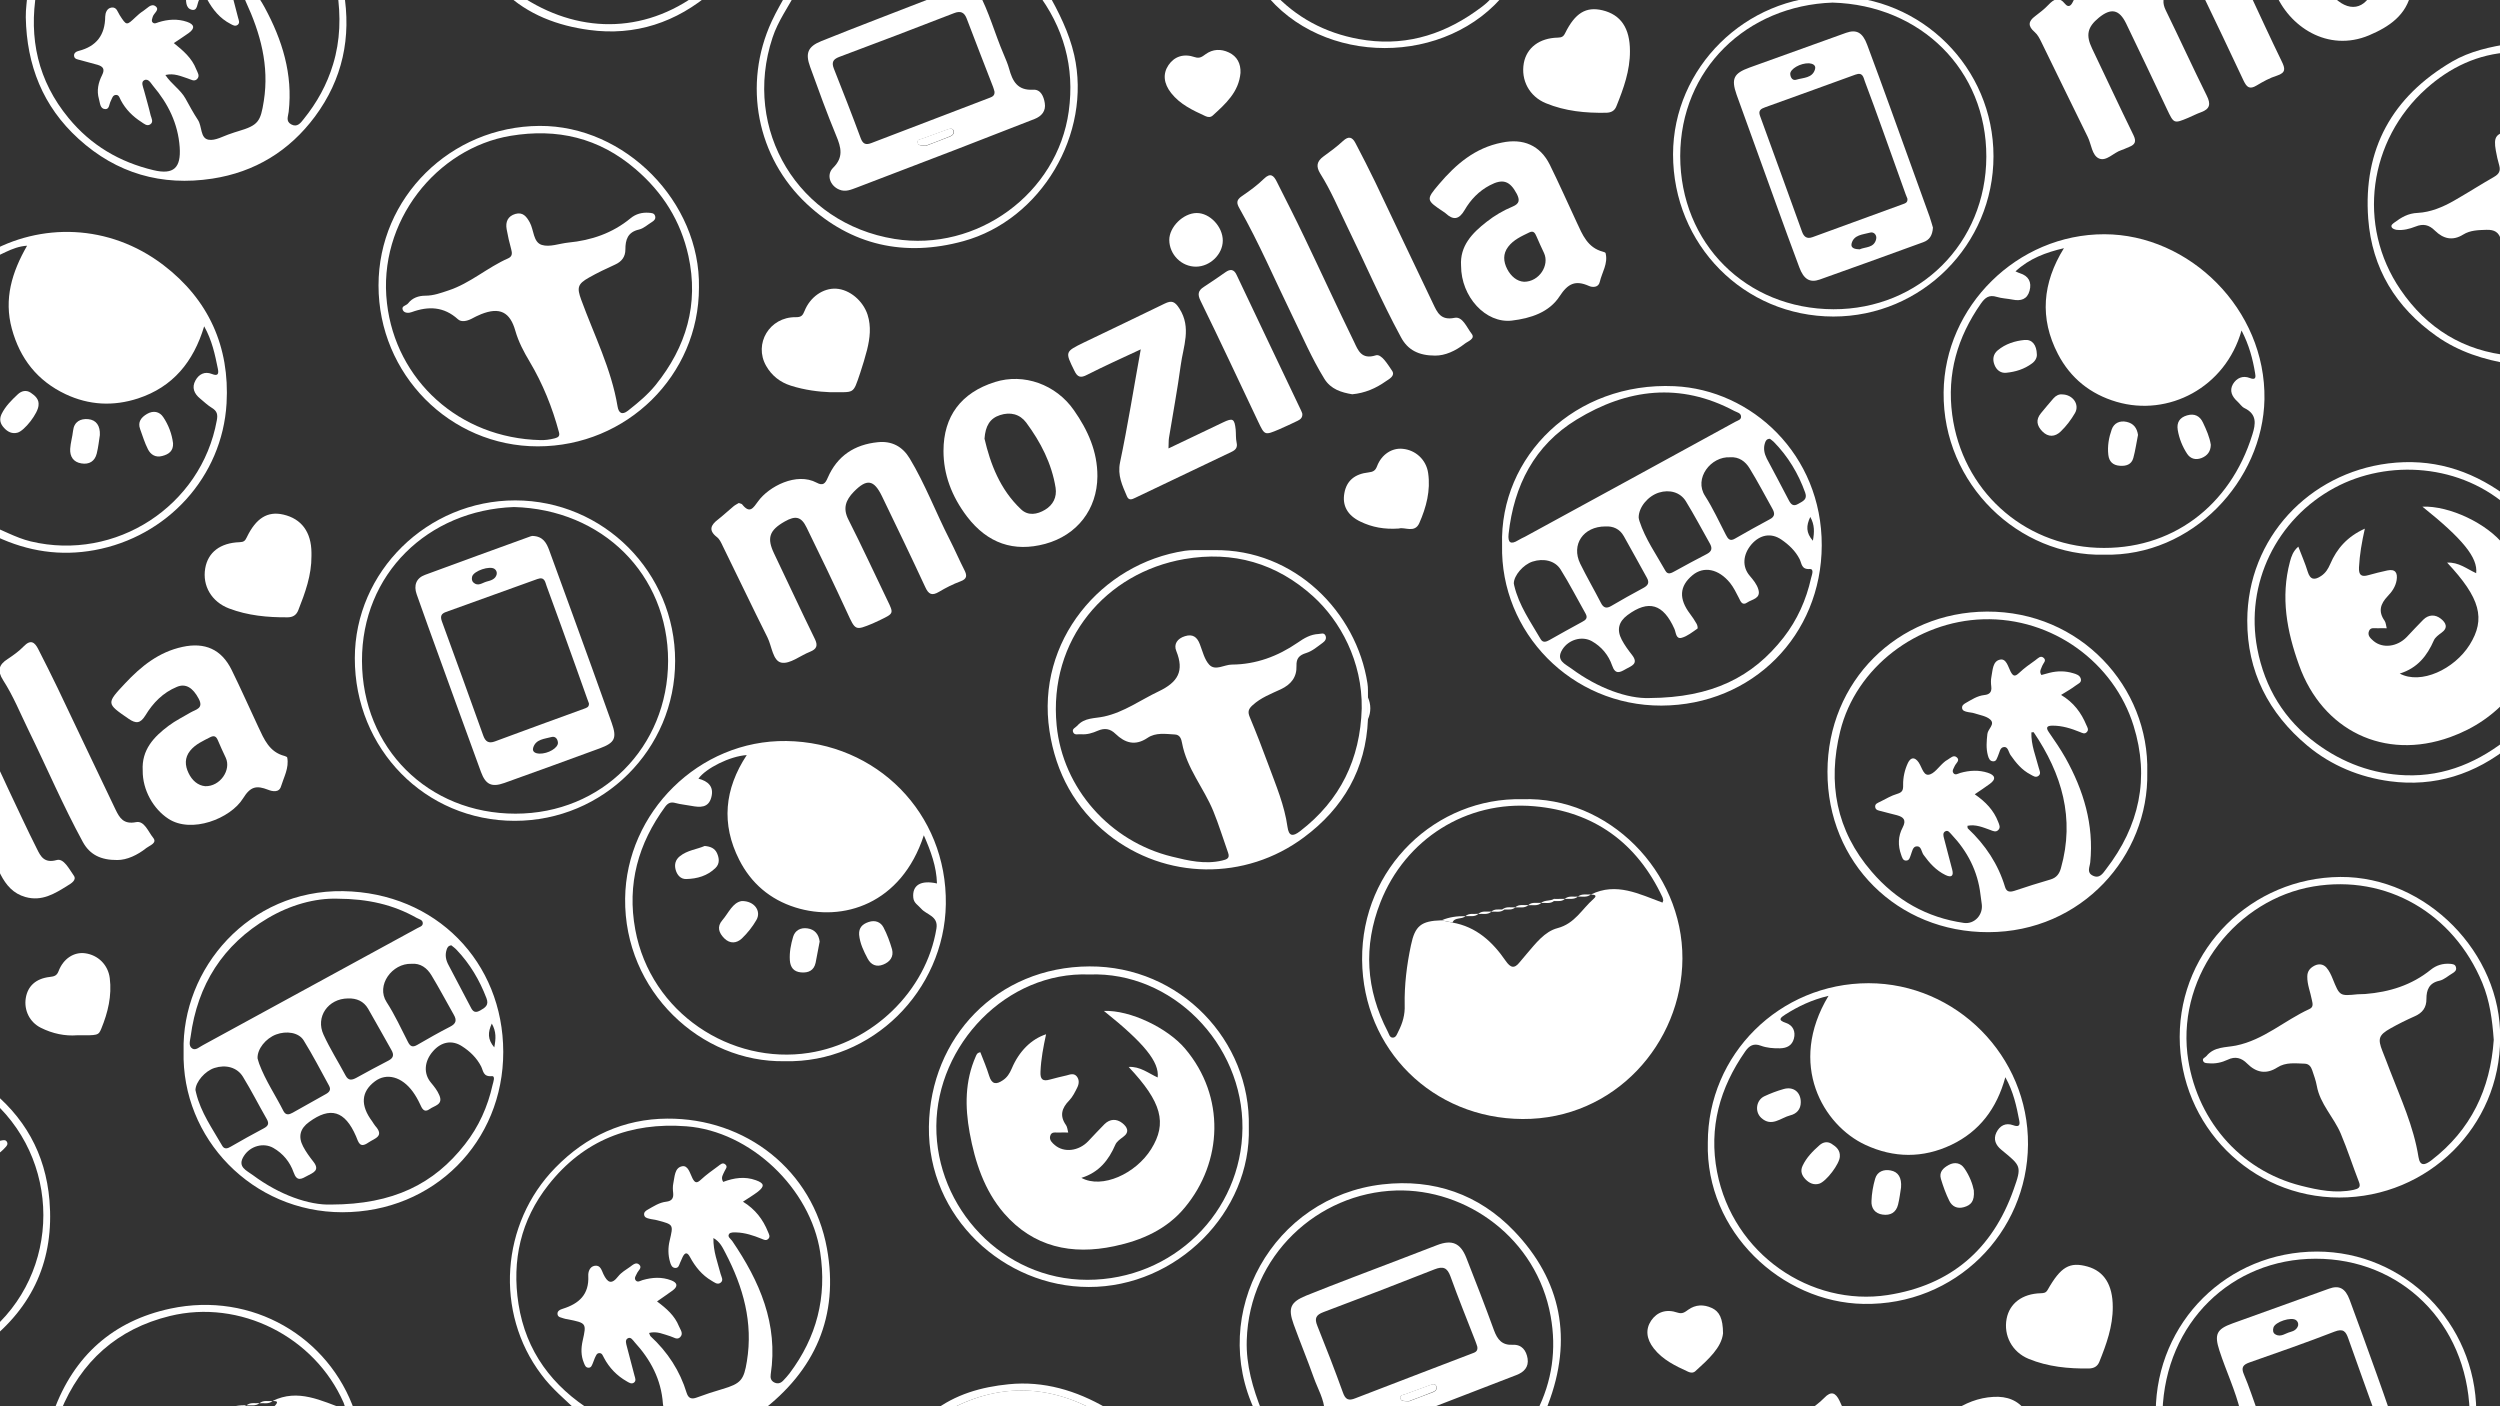 <?xml version="1.0" encoding="utf-8"?>
<!-- Generator: Adobe Illustrator 19.0.0, SVG Export Plug-In . SVG Version: 6.00 Build 0)  -->
<svg version="1.1" id="Layer_1" xmlns="http://www.w3.org/2000/svg" xmlns:xlink="http://www.w3.org/1999/xlink" x="0px" y="0px"
	 viewBox="662 -120.1 1920 1080" style="enable-background:new 662 -120.1 1920 1080;" xml:space="preserve">
<rect x="662" y="-120.1" width="1920" height="1080" fill="#333333" stroke="none"/>
<style type="text/css">
	.st0{fill:#FFFFFF;}
</style>
<g>
	<path class="st0" d="M734.6,302.4c55.8-10.2,98.1-56.2,101.4-112.7c2.5-43.4-13.7-79.7-48.6-106.3c-41.6-31.7-94.3-32.7-135.6-8.7
		c0,1.7,0,3.3,0,5c10.2-2.9,18.8-10.3,31-11.1c-11.7,20.4-17.9,40.9-11.7,63.8c6.3,23.1,19.7,40,41.2,50.2c18,8.5,36.7,9.5,55.7,3.3
		c26.8-8.8,42.6-28.1,50.8-55.4c6.1,10.9,8.3,21.7,10.5,32.5c0.8,3.8,0.3,6.1-4.6,4.1c-5.5-2.2-10,0.2-12.6,5
		c-3,5.4-1,10.2,3.6,13.9c3,2.5,5.8,5.2,9.1,7.2c3.9,2.4,4.6,5,3.7,9.6c-11.9,65.8-77.7,108.5-142.9,92.9
		c-12-2.9-22.4-9.3-33.9-13.3c0,2.2,0,4.4,0,6.7c2.6,1,5.2,1.9,7.7,3C683.5,303.4,708.5,307.2,734.6,302.4z"/>
	<path class="st0" d="M722.3-13.5c29.3,26.7,63.9,36.5,102.7,30.6c32.7-5,59.2-21.2,78.9-47.7c21.2-28.6,28.1-60.8,22.1-95.9
		c-1.7,0-3.3,0-5,0c2.8,18.8,2.4,37.4-3.2,55.8c-4.7,15.6-12.4,29.5-22.6,42.1c-2.3,2.9-4.9,6.6-9.6,4c-4.3-2.4-2.3-6.1-1.9-9.6
		c3.3-28.9-4.9-55.2-18.5-80.3c-2.2-4.1-4.9-8-7.4-12c-3.3,0-6.7,0-10,0c1,2.6,1.9,5.2,3,7.7c11.2,24.2,18.1,49.1,13.8,76.3
		c-2.5,15.7-4.1,18.6-19.7,23.2c-1.9,0.5-3.7,1.2-5.5,1.8c-5.8,1.8-12,5.7-17.3,4.7c-6.4-1.2-4.8-10.2-8.1-15.2
		c-3.5-5.3-6.5-10.9-9.6-16.5c-3.8-6.8-10.7-10.9-15.4-18c6.7-1.6,12,1,17.3,2.7c2.3,0.7,4.8,2.6,7,0.5c2.5-2.5,0.4-5.1-0.6-7.6
		c-3.3-8.6-10-14.3-17.2-20.1c4.1-2.8,7.8-5.1,11.4-7.7c4.9-3.5,4.6-6.6-1.2-8.6c-7.3-2.5-14.7-2-22,0.3c-1.5,0.5-3.2,1.6-4.6,0
		c-1-1.2-0.2-2.6,0.1-3.9c0.6-3,6-5.7,2.1-8.5c-3.3-2.3-6.4,1.9-9.4,3.8c-2.1,1.3-4,3-5.8,4.7c-7,6.6-6.9,6.6-12.2-1.6
		c-1.6-2.4-2.2-6.3-6.2-5.8c-3.7,0.5-4.8,4.2-4.9,6.9c-0.1,14.2-6.7,22.9-20.4,26.4c-1.7,0.4-3.9,1.6-3.5,4c0.4,2.4,2.8,2.5,4.5,3
		c4.5,1.3,9.1,2.4,13.6,3.7c4.2,1.3,5.7,3.3,3.4,7.9c-2.9,5.7-4.3,11.9-2.4,18.4c0.9,3.1,0.8,7.5,4.8,7.7c3.3,0.2,3-4,4.3-6.3
		c1-1.9,1.4-4.6,4.1-4.6c2.3,0,2.7,2.5,3.6,4.1c3.7,7,9.2,12.5,15.8,16.7c2,1.3,4.3,3.5,6.8,1.8c2.7-1.8,0.9-4.7,0.3-6.9
		c-1.5-6.5-3.4-12.8-5.1-19.2c-0.7-2.6-2.5-6.3,0-7.7c3.3-1.9,5.3,2.3,7,4.3c11.5,13.6,19.1,28.8,20.4,47
		c1.1,15.9-4.6,21.4-20.1,17.7c-26.1-6.2-48-19.1-65.2-40c-23.6-28.6-30.7-61.2-24.7-97.2c-2.2,0-4.4,0-6.7,0
		c-0.5,6.6-1.6,13.2-1.5,19.8C682.5-70,694.9-38.4,722.3-13.5z"/>
	<path class="st0" d="M1292.7-88.5c-10.4,4.2-12.3,9.4-8.5,19.8c6.4,17.7,12.8,35.4,20,52.8c3.8,9.1,5.8,16.6-2.4,24.7
		c-5.4,5.4-2.3,13.8,4.7,16.7c4.9,2.1,9.2,0,13.6-1.6c25.3-9.7,50.7-19.4,76-29.1c20.1-7.8,40.3-15.6,60.4-23.5
		c5.4-2.1,8.9-6.1,7.9-12.2c-0.8-5.1-3.1-10.7-9-10.3c-12,0.7-15.8-6.6-18.4-16.1c-1-3.7-2.6-7.3-4.1-10.9
		c-6.9-16-11.3-33-19.7-48.3c-8.3,0-16.6,0-24.9,0c-3.8,1.7-7.4,3.6-11.3,5.1C1348.9-110.4,1320.7-99.8,1292.7-88.5z M1392-15.4
		c-6.6,2.7-13.3,5.1-18.6,7.2c-3.4-0.2-5.8,0.2-6.5-2c-0.9-2.8,1.9-2.8,3.6-3.4c6.4-2.4,12.9-4.8,19.4-7.1c1.6-0.6,3.5-1.1,4.4,0.7
		C1395.2-17.9,1393.8-16.2,1392-15.4z M1394.7-110c4.9-1.9,7.8-0.8,9.7,4.1c6.7,17.6,13.5,35.1,20.3,52.6c0.5,1.3,0.8,2.6,1.1,3.7
		c0.2,3.1-1.9,3.9-4,4.7c-30.2,11.6-60.5,23.1-90.7,34.7c-4.2,1.6-6.4,0.7-8.1-3.8c-6.6-17.9-13.6-35.7-20.6-53.4
		c-1.8-4.6-0.8-7.1,3.9-8.9C1335.8-87.3,1365.3-98.6,1394.7-110z"/>
	<path class="st0" d="M2224.7-95.4c2.2,1.9,3.7,4.8,5,7.5c11.9,24.3,23.7,48.7,35.7,73c2.8,5.7,3.2,14.1,8.6,16.5
		c5.7,2.5,11.2-4.5,17.2-6.4c2.1-0.6,4.1-1.8,6.1-2.5c4.6-1.8,5.5-4.3,3.2-9c-10.8-22.1-21.2-44.4-31.8-66.6
		c-4.9-10.2-3.6-16.4,5.2-23.6c9.3-7.6,15.6-6.5,20.9,4.3c10.6,21.9,21,43.9,31.4,65.9c5.3,11.2,5.3,11.3,16.3,6.7
		c3.3-1.4,6.5-3.1,9.9-4.3c6.9-2.5,7.6-6.3,4.4-12.7c-10.8-21.8-20.9-43.9-31.6-65.8c-2.5-5.2-2.2-9.4,0.8-13.9
		c-22.7,0-45.4,0-68.2,0c-1.4,2.7-2.7,5.4-4.1,8.1c-1.4,2.8-3.4,3.9-5.7,1.1c-4.8-5.9-8.6-3.7-12.9,0.8c-3,3.2-6.6,5.9-10.1,8.6
		C2219.7-103.8,2219.2-100.1,2224.7-95.4z"/>
	<path class="st0" d="M681.5,568.8c12.7,3.6,22.6-2.6,32.5-8.8c2.5-1.5,7.1-4.2,4.7-7.6c-3.5-4.9-7.7-13.5-13.1-12
		c-9.6,2.7-12.4-2.8-15.2-8.5c-7.6-15-14.6-30.4-21.9-45.7c-5.2-11-9.8-22.3-16.6-32.4c0,26,0,52.1,0,78.1
		c4.7,5.9,7.1,13.1,10.6,19.7C666.7,559.7,672.2,566.2,681.5,568.8z"/>
	<path class="st0" d="M1281.7,36.6c34.1,31.8,75,40.9,120.2,28.5c59.7-16.4,98.7-82.4,85.1-142.9c-4-17.6-12-33.1-20.6-48.6
		c-2.8,0-5.5,0-8.3,0c20.8,27.2,29.4,57.8,24.7,91.8c-8.7,63.1-70.4,108.2-133.8,98c-73.8-11.9-117.2-83.7-93.7-154.6
		c4.2-12.8,12.1-23.5,18.2-35.2c-2.2,0-4.4,0-6.7,0c-4.1,7.5-8.5,14.8-12.1,22.6C1232.2-55.1,1243.4,0.8,1281.7,36.6z"/>
	<path class="st0" d="M2481.5-93c15.3-6.5,28.8-15.4,32.4-33.5c-10,0-20,0-29.9,0c-7.3,15.6-21,15.6-33.3,0c-13.9,0-27.7,0-41.6,0
		C2419.6-99.8,2449.7-79.6,2481.5-93z"/>
	<path class="st0" d="M2395-54.4c5-3,10.2-5.9,15.7-7.6c7.1-2.3,6.3-5.6,3.6-11.1c-8.6-17.7-16.8-35.5-25.1-53.3
		c-12.2,0-24.4,0-36.6,0c10.9,22.7,21.8,45.4,32.5,68.3C2387.5-53.1,2389.7-51.2,2395-54.4z"/>
	<path class="st0" d="M700,801.9c-3-36.1-19.4-65.1-48.2-87.1c0,2.2,0,4.4,0,6.7c58,47.2,58,136.2,0,182.9c0,2.2,0,4.4,0,6.7
		C687.6,883.4,703.7,846.8,700,801.9z"/>
	<path class="st0" d="M1818.9-126.4c-2.8,0-5.5,0-8.3,0c-3.5,6.8-9.8,11.1-15.7,15.3c-26.9,18.9-56.6,27-89.3,21
		c-25.9-4.7-48.4-16.6-66.3-36.3c-2.2,0-4.4,0-6.7,0C1677.3-68.8,1773.6-68.8,1818.9-126.4z"/>
	<path class="st0" d="M1208.8-126.4c-3.3,0-6.7,0-10,0c-1.2,1.1-2.2,2.5-3.5,3.4c-44.1,30.8-95.2,27.4-137.8-3.4c-2.8,0-5.5,0-8.3,0
		c18.2,17.7,41.4,26.1,65.3,29.3C1149.7-92.3,1181.6-102.8,1208.8-126.4z"/>
	<path class="st0" d="M809.3-112.6c4.6,1.1,4-5,5.7-7.8c2.2-3.6,3.7-4.6,6.1-0.2c4.3,7.9,9.8,14.7,18,18.9c1.7,0.9,3.5,2.1,5.4,0.7
		c1.9-1.5,0.9-3.5,0.4-5.3c-1.8-6.7-3.5-13.3-5.2-20c-11.6,0-23.3,0-34.9,0c0,0.8-0.1,1.7,0,2.5
		C804.9-119.6,804.3-113.8,809.3-112.6z"/>
	<path class="st0" d="M661.7,150.7c0.8-7.3-3.4-10.9-9.9-12.8c0,7.2,0,14.4,0,21.6C657.5,159.2,661,156.3,661.7,150.7z"/>
	<path class="st0" d="M667.4,757c-0.9-1.8-2.5-1.6-4.3-1.2c-3.7,0.9-7.5,1.5-11.3,2.2c0,4.4,0,8.9,0,13.3c5.2-2.7,10.2-5.6,14.1-10
		C667,760.2,668.3,758.8,667.4,757z"/>
	<path class="st0" d="M651.8,89.7c0,5.5,0,11.1,0,16.6C658.7,100.1,658.7,95.9,651.8,89.7z"/>
	<path class="st0" d="M1138.9-126.4c-8.9,0-17.7,0-26.6,0C1121.2-123.7,1130.1-123.8,1138.9-126.4z"/>
	<path class="st0" d="M1831.3,739.3c70.7,0.4,122.5-58.2,122.8-123.2c0.3-67.2-57-124.8-122.9-122.4
		c-65.7-1.6-123.7,52.2-123.1,123.4C1708.7,686.1,1762.4,738.9,1831.3,739.3z M1736,671.9c-1,1.9-1.7,4.7-4.1,4.9
		c-2.7,0.2-3.1-2.8-4.1-4.6c-16.8-32.3-18.9-65.6-5.6-99.4c19-48.3,65.9-78.3,118.1-73.7c45.7,4,78.9,28,98.5,69.9
		c0.3,0.7,0.4,1.6,0.6,2.4c0,0.2-0.1,0.5-0.6,1.7c-17.8-6.5-35.5-15.9-55-6.2c0,0,0,0,0,0c2.3,0.2,5.5,0.3,2,3.4
		c-8.9,7.8-14.3,18.9-27.6,22.4c-10,2.6-16.9,11.9-23.8,19.9c-1.8,2.1-3.6,4.2-5.3,6.3c-4.1,5.2-7,4.3-10.7-1
		c-10.1-14.7-22.6-26.3-41.1-29.5c0,0,0,0,0,0c0,0,0,0,0,0c-2.8-0.6-5.6-1.2-8.4-1.7c0,0,0,0,0,0c0,0,0,0,0,0
		c-15.4,0.5-20.2,4.1-23.3,19.2c-3.2,15.1-5.1,30.5-4.8,46C1741.1,659.1,1739.2,665.7,1736,671.9z"/>
	<path class="st0" d="M1265.9,449c-67.1-0.9-123,55-123.8,120.9c-0.9,71.2,58.2,126.3,122.7,125c66.9,1.6,122.6-54.2,123.6-120.6
		C1389.4,504.3,1335.2,450,1265.9,449z M1381.6,558.4c-12.6-2.8-19.1,1.4-18.2,10.9c0.4,4.2,3.7,5.7,6,8.4
		c4.1,4.8,13.3,5.6,11.8,15.2c-7.8,48.3-49.4,88.1-97.9,95.6c-59.7,9.3-121.5-30.4-133.4-94.6c-6.5-35.1,2.3-66.2,23-94.5
		c2.1-2.8,4.3-3.8,7.8-2.8c4,1.1,8.2,1.4,12.2,2.2c6.6,1.2,13.2,1.8,15.4-6.6c2.2-8.2-2.5-12.4-9.9-14.3c5.7-8,24.3-17.3,37.1-18.1
		c-17.2,26.1-19.7,53-5.8,80.4c9.1,18,23.7,30.5,43.1,36.6c36.4,11.5,81.5-2.5,98.7-55.4C1376.9,533.7,1381.2,545.3,1381.6,558.4z"
		/>
	<path class="st0" d="M2093.2,881.3c70.6,1.3,125.8-54.6,126.3-122.4c0.5-68-55.1-123.8-122.4-123.9c-68.3,0-123.5,54.7-123.5,122.5
		C1971.8,825.8,2030.2,880.2,2093.2,881.3z M2002.4,687.3c3-4.3,6.4-6.4,11.9-4.3c4.6,1.7,9.7,2.1,14.7,2c5.4-0.1,9.3-2.2,10.7-7.4
		c1.5-5.5-0.7-10.3-6.1-12.1c-6.6-2.2-4.3-4-0.4-6.5c9.8-6.2,20.1-11.2,33.1-14.3c-31.7,52.6-4.1,99.5,28.4,114.5
		c21.8,10.1,44,10.3,65.8,0c21.7-10.3,35-27.9,41.6-52c6.3,11.3,8.6,22.4,10.7,33.4c0.8,3.9-0.7,4.9-4.6,3.5
		c-5.9-2.2-10.4,0.3-13,5.6c-2.5,5.2-0.5,9.7,3.8,13.2c0.2,0.2,0.4,0.3,0.6,0.5c14.6,12,15.2,12.2,8.9,29.9
		c-16.2,46-48.2,73.7-96.8,81.2c-58.9,9-118.8-31.3-131-94.6C1974.2,746,1982.8,715.3,2002.4,687.3z"/>
	<path class="st0" d="M2278.2,59.8c-67-0.1-122.8,55.4-123.5,121.4c-0.8,70.9,58.2,126.2,123,124.7c68.3,1.7,122.2-57.2,123.4-119.3
		C2402.3,117.3,2343.3,59.9,2278.2,59.8z M2391.8,213.7c-17,55-62.3,89.2-119.2,86.9c-57.3-2.4-103.6-44.4-111.3-102.2
		c-4.2-31.5,4-59.5,22-85.3c3.3-4.7,6.3-7,12.2-5.2c3.9,1.2,8.2,1.3,12.2,2.1c6.3,1.3,11.2-0.2,13-6.8c1.8-6.6-0.7-11.4-7.5-13.5
		c-0.8-0.2-1.5-0.6-3.3-1.4c10.7-9.9,23.2-14.5,37.2-17.8c-16.5,26.6-18.9,53.8-4.6,81.3c9.6,18.5,24.9,30.8,45,36.7
		c39.8,11.7,83.6-10.9,96-54.8c5.8,11.2,8.6,21.8,10.4,32.7c0.5,2.8,0.9,5.8-4.1,3.8c-5.3-2.1-10.1,0-12.9,4.7
		c-2.9,5.1-0.7,9.6,3.4,13.3c1.9,1.7,3.3,4.1,5.4,5.1C2395.5,198,2394.4,205.5,2391.8,213.7z"/>
	<path class="st0" d="M924.9,810.9c70.4,0,123.7-54.2,123.6-123.2c-0.1-68.8-51.5-122.2-123-123.4c-72.4-1.1-124,59.5-122.5,122.9
		C801.3,754.5,856.1,810.9,924.9,810.9z M1040.3,713.1c-3.7,16.7-10.6,32.1-21.2,45.6c-23.8,30.5-55.1,46.2-102.8,46.3
		c-16.9,0.6-39.7-7.4-60.1-22.6c-4.8-3.6-12.3-6.3-6.9-14.7c4.9-7.7,15-10.5,22.6-6.2c7.5,4.3,12.8,10.8,15.6,18.8
		c2.6,7.5,6.3,4.9,10.6,2.6c4.5-2.4,9.8-4.2,4.6-10.8c-2.9-3.7-5.7-7.5-7.9-11.7c-4-7.6-2.3-13.8,4.6-18.8c16.3-12,27.5-8.7,36,10.9
		c1.9,4.5,2.8,9.6,9.5,4.9c4.8-3.3,12.6-4.7,5.3-12.8c-0.9-1-1.5-2.3-2.3-3.4c-9.3-12.4-8.6-22.8,2-30.8c9-6.8,20.8-3.6,29.2,8
		c2.1,2.9,3.9,6.1,5.4,9.3c1.6,3.5,3.1,7.2,7.6,3.9c3.5-2.6,10.5-3.2,7.3-10.6c-1.5-3.6-3.9-6.6-6.4-9.6c-5.9-7-5.2-16.5,1.6-24.2
		c6.3-7.2,14.5-8.8,22.2-3.8c6.1,3.9,11.3,8.9,14.7,15.5c1.7,3.4,1.5,8,8,7.5C1042.8,706,1040.8,710.9,1040.3,713.1z M914.7,713.7
		c1.8,3.3,0.1,5.1-2.7,6.6c-8.5,4.7-16.9,9.4-25.3,14.2c-2.7,1.5-5.2,2.1-7-1.3c-6.1-12.1-13.8-23.4-18.6-36.2
		c-0.6-1.5-0.9-3.2-1.3-4.3c-0.3-7.2,6.3-15.3,14.2-18.3c8-3,17.4-1.6,21.2,4.5C902.2,690.2,908.3,702,914.7,713.7z M929.3,646.7
		c6.6-0.2,12,2.1,15.4,7.9c6.1,10.5,11.9,21.2,17.9,31.7c2,3.5,1.8,6-2.2,8.1c-8.4,4.3-16.6,8.8-24.8,13.3c-3.4,1.8-6,2.3-8.2-1.8
		c-5.6-10.5-12-20.6-16.9-31.3C904.1,660.9,914,646.8,929.3,646.7z M1039.7,666c3.5,6.2,3.2,11.5,1.9,18.3
		C1036.4,678.1,1036.6,672.8,1039.7,666z M1005,609.3c0.5-1.6,1.2-3.1,3.6-3.4c1.2,1,2.8,2.1,4.1,3.5c10.2,10.7,17.6,23.2,22.9,37.1
		c2.1,5.4-1,7.3-4.9,9.5c-4.9,2.8-6.2-0.6-7.9-3.9c-5.4-10.3-10.8-20.5-16.2-30.8C1004.5,617.5,1003.6,613.6,1005,609.3z M993.4,629
		c6,9.9,11.4,20.2,17.1,30.2c2.5,4.3,1.7,6.9-2.8,9.2c-8.6,4.4-17,9.2-25.3,14c-3.6,2.1-5.4,1.1-7.1-2.3
		c-5.3-10.3-10.1-20.9-16.4-30.6c-8.3-12.8,4.2-29.9,19.1-29.4C984.9,619.5,990,623.3,993.4,629z M809.7,685.2
		c-3.2-2-1.7-6.1-1.3-9.2c5.3-39.8,24.8-70.6,59.4-91c17.1-10.1,36.1-15.4,53.2-14.9c23.7,0.1,43.1,4.6,61.1,14.8
		c1.8,1,4.7,1.4,4.6,4.2c-0.1,2.2-2.5,2.7-4.1,3.6c-54.9,30-109.7,59.9-164.6,89.8C815.3,683.8,812.4,686.9,809.7,685.2z
		 M832.7,759.9c-7.5-13.1-16.5-25.6-20.1-40.7c-0.2-0.8-0.3-1.6-0.5-2.2c0.2-6.3,7.4-14.6,14.6-16.9c8.7-2.8,17.5-0.5,21.9,6.8
		c6.5,10.6,12.1,21.7,18.3,32.5c2,3.5,1,5.3-2.4,7.1c-8.6,4.5-17,9.3-25.4,14.1C836.8,762,834.3,762.7,832.7,759.9z"/>
	<path class="st0" d="M1815.6,298.5c-1.5,67.1,53.3,123.5,122.4,123.3c70-0.3,122.9-54.1,123.1-123c0.2-69.8-53.8-119.6-113.1-122.3
		C1871.6,173,1813.6,230.3,1815.6,298.5z M1845.3,370.9c-7.7-13.3-16.8-26-20.4-41.4c-0.1-0.5-0.2-1.1-0.3-1.6
		c0.1-6.1,7.3-14.4,14.4-16.7c8.4-2.7,17.2-0.8,21.5,6c6.9,11,12.8,22.6,19.2,33.9c1.9,3.4,0.3,4.9-2.6,6.4
		c-8.5,4.6-16.9,9.3-25.4,14.1C1849.5,372.8,1847,373.7,1845.3,370.9z M1926.8,323.6c2.2,3.9,0.8,6-2.8,7.9
		c-8.3,4.4-16.5,9.1-24.6,13.8c-3.7,2.2-6,1.4-7.9-2.4c-5.2-10.1-10.9-19.9-15.9-30.1c-7.1-14.6,2.3-28.6,19.4-28.6
		c5.8-0.3,10.9,1.8,14.1,7.5C1915.1,302.3,1920.9,313,1926.8,323.6z M1920.5,277.3c0-7.9,7.2-16.5,15.6-19.1
		c8.1-2.5,16.3-0.3,20.6,6.6c6.5,10.6,12.3,21.6,18.4,32.4c2,3.5,1.8,6-2.1,8.1c-8.4,4.3-16.6,8.8-24.8,13.3
		c-2.4,1.3-5.3,3.1-7.2-0.4c-7-12.5-15.4-24.3-19.9-38.1C1920.7,279.1,1920.6,277.9,1920.5,277.3z M2052.9,323.9
		c-3.7,16.7-10.6,32.1-21.1,45.6c-23.8,30.5-55,46.2-103.1,46.5c-16.5,0.6-39.3-7.4-59.8-22.6c-4.8-3.6-12.3-6.2-7-14.7
		c4.8-7.6,15-10.6,22.6-6.4c7.5,4.2,12.9,10.8,15.6,18.7c2.5,7.3,6.1,5.3,10.6,2.7c4.3-2.4,10-4,4.7-10.8c-2.9-3.7-5.7-7.5-7.9-11.7
		c-4-7.6-2.4-13.8,4.4-18.9c16.2-12,27.5-8.7,36.1,10.7c1.2,2.8,1.1,8,5.6,6.7c4.3-1.2,8.2-4.4,12-7c0.5-0.3,0-2.7-0.6-3.7
		c-1.5-2.7-3.2-5.2-5-7.6c-8.8-11.6-8.3-21.3,1.8-29.7c8.6-7.2,20-5,28.9,5.9c2.7,3.4,4.7,7.5,6.7,11.4c1.4,2.8,2.6,6.3,6.5,3.6
		c3.6-2.5,10.7-2.9,8.5-10.1c-1.2-4-3.9-7.2-6.6-10.4c-6-7-5.3-16.4,1.4-24.2c6.5-7.4,15-9,22.9-3.6c5.7,3.9,10.8,8.7,14,15
		c1.7,3.4,1.3,8.1,7.9,7.6C2055.5,316.9,2053.4,321.7,2052.9,323.9z M2052.3,276.9c3.4,6.2,3.2,11.5,2,18.3
		C2048.9,289,2049.1,283.7,2052.3,276.9z M2017.5,220.1c0.5-1.5,1.2-3.2,3.8-3.2c0.8,0.6,1.9,1.4,2.9,2.3
		c11,11.2,18.9,24.3,24.2,39.1c1.9,5.3-2,6.6-5.4,8.6c-3.6,2.1-5.4,0.6-7.1-2.6c-5.6-10.8-11.3-21.5-17-32.2
		C2017,228.3,2016.1,224.3,2017.5,220.1z M2005.7,239.6c6.2,10.1,11.7,20.6,17.5,31c1.9,3.4,2.1,6-2,8.1c-9,4.8-17.9,9.8-26.8,14.9
		c-3.9,2.3-5.4,0-6.9-2.9c-5.2-10-9.9-20.4-16-29.9c-8.8-13.5,4.5-30.6,19.3-29.7C1997.5,230.6,2002.5,234.3,2005.7,239.6z
		 M1872.9,202.1c38.8-23.7,79.5-28.8,121.2-6.5c1.9,1,4.7,1.4,5,3.9c0.4,2.8-2.5,3.3-4.3,4.3c-53.8,29.5-107.7,58.9-161.6,88.3
		c-1.7,0.9-3.5,1.6-5.2,2.7c-5.8,3.6-8.1,1.9-7.4-4.8C1824.7,252.8,1840.4,221.9,1872.9,202.1z"/>
	<path class="st0" d="M2188,349.6c-68.8,0.3-122.4,53.6-122.5,122.9c-0.2,70.1,53.9,123.5,123.6,123.3
		c71.6-0.1,123.3-58.5,122-122.7C2312.8,407.6,2259.8,349.3,2188,349.6z M2269.3,552.4c-4.9-2.4-2.4-6.5-2-10.2
		c2.9-28.9-5.1-55.3-19-80.2c-3.8-6.7-8.2-13.2-12.6-19.5c-3-4.2-1.4-5.3,2.8-5.3c7.4,0,14.2,2.2,20.9,4.9c1.8,0.7,3.6,1.9,5.3,0
		c1.7-1.8,0.4-3.6-0.4-5.4c-3.9-9.4-9.7-17.3-19.4-23.1c4.7-2.9,8.1-4.8,11.1-7.1c1.7-1.4,5.1-2.3,4-5.5c-0.8-2.6-3.5-3.4-5.9-4.1
		c-6-1.8-12-1.8-18-0.3c-2.1,0.5-4.2,1.1-6.3,1.7c-2-2.8,0-5,0.7-7.2c0.7-1.9,3.4-3.8,1.1-5.9c-2.5-2.3-4.6,0.5-6.5,1.8
		c-4.3,3-8.6,6.1-12.4,9.7c-3.2,3-4.6,2.7-6.6-1.1c-1.9-3.7-3.3-10.2-8.1-9.1c-5.7,1.2-5.6,8.2-6.6,13.2c-0.5,2.4-0.4,5-0.1,7.5
		c0.5,4.2-1.3,6.1-5.4,6.5c-5.4,0.6-9.8,3.6-14.4,6.2c-1.4,0.8-2.9,1.9-2.6,3.9c0.3,2,2.2,2.4,3.7,2.8c1.9,0.5,3.9,0.5,5.7,1.1
		c4.2,1.4,9.2,2.1,12.2,4.8c4,3.6-1.8,7.2-2.2,11.1c-0.6,5.5-1.1,11,0.4,16.5c0.6,2.1,1.4,4.5,4.2,4.5c2.4,0,2.7-2.4,3.5-4
		c1.3-2.6,1.4-6.9,4.9-7c2.9-0.1,3.3,4,4.8,6.2c4.2,6,8.7,11.5,15.3,14.9c1.9,1,3.9,2.7,6.1,1.1c2.3-1.7,0.8-4.1,0.3-6.1
		c-2.3-9-6-17.7-5.7-27.3c0.9-0.1,1.7-0.3,1.8-0.1c21.6,31.9,31.7,66,20.9,104.3c-1.2,4.3-3.3,7.3-7.9,8.7
		c-9.3,2.7-18.5,5.6-27.7,8.7c-3.4,1.1-6.1,1.1-7.3-2.8c-5.3-17.7-15.2-32.5-28.6-45.1c-0.3-0.3-0.2-1-0.3-2
		c6.3-1.3,11.9,1.2,17.5,3.2c2.1,0.8,4.3,2,6.2,0c1.9-1.9,0.7-4.1-0.1-6.2c-3.4-8.9-9.6-15.4-18-21.2c4.2-2.9,8-5.3,11.6-8
		c5.1-3.7,4-6.7-1.5-8.5c-7-2.3-14.1-1.9-21.2,0.1c-1.7,0.5-3.9,2.1-5.3,0.1c-1.3-1.8,0.3-3.7,1-5.4c0.9-2.1,4.2-4.2,1.8-6.5
		c-2.6-2.5-5,0.4-7.3,1.7c-1,0.5-1.9,1.2-2.7,1.9c-4,3.4-7.7,9.2-12,9.6c-4.4,0.4-5.2-7.5-8.6-10.9c-3.1-3.2-5.5-1.4-7.1,1.8
		c-2.5,5.3-3.8,11.2-3.7,16.9c0.1,4.1-0.6,5.7-4.6,6.9c-4.5,1.3-8.6,3.8-12.8,5.9c-1.9,1-4.6,1.6-4,4.5c0.5,2.3,2.9,2.4,4.7,2.9
		c4,1.2,8.1,2,12,3.1c5,1.4,7.4,3.6,4.3,9.5c-3.5,6.5-3.7,13.8-1.1,20.9c0.7,2,1.3,4.7,4.1,4.4c2.3-0.2,2.6-2.6,3.3-4.3
		c1-2.5,1.4-6.3,4.3-6.6c3.8-0.5,3.8,4.1,5.4,6.4c4.6,6.4,9.7,12.1,16.9,15.6c4.5,2.2,6.5,0.8,5.2-4.1c-2-8-4.3-16-6.3-24.1
		c-0.5-1.8-1.1-4.2,0.9-5.3c2.2-1.3,3.5,1,4.8,2.3c12.3,13,20.2,28.2,22.3,46.2c0.3,2.5,0.7,4.9,1,7.4c1.1,8.2-5.6,15.5-13.7,14.4
		c-28.5-4.1-52-17.4-70.8-39.3c-27.4-31.7-34-68.3-24.2-108c12.1-49.1,59.2-84.4,109.8-85.9c53.3-1.6,100.5,33.4,115.5,81.8
		c12.5,40.1,4.4,77.1-21.2,110.2C2277.1,550.5,2274.5,555,2269.3,552.4z"/>
	<path class="st0" d="M1712.6,432.3c0-5.6,0-11.2,0-16.8c0,0,0,0,0,0c0,0,0,0,0,0c-0.1-3.6,0.2-7.2-0.4-10.8
		c-8.4-54.5-55.7-103.2-117.8-102.3c-2.8,0-5.5,0-8.3,0c0,0,0,0,0,0c0,0,0,0,0,0c-4.7,0.1-9.5-0.2-14.1,0.5
		c-64.1,9.7-114.5,69.4-104,138.3c4.9,32.4,19.7,59.4,45.1,79.6c44,35,105.4,35.7,150.3,2.2C1693.7,500.5,1711,470.6,1712.6,432.3z
		 M1650.8,515c-2.3-16.6-8.8-31.8-14.5-47.3c-4.6-12.5-9.4-24.9-14.5-37.1c-1.7-4.1-1-6.2,2.2-9.1c6.3-5.8,14.1-8.7,21.6-12.2
		c7.9-3.7,12.4-9.3,12.1-18c-0.2-5.7,2-8.2,7.5-9.9c4.6-1.4,8.6-4.9,12.6-7.8c1.8-1.3,3.3-3.2,2.1-5.7c-1.2-2.3-3.3-1.2-5.2-1.1
		c-6.3,0.3-11.1,3.2-16.3,6.8c-15,10.3-31.8,16.6-50.3,16.7c-5.9,0-12.7,5.1-17.4,0.1c-3.7-4-5.1-10.3-7.2-15.7
		c-2.1-5.6-5.5-8.1-11.5-6.2c-5.8,1.8-8.8,6.1-6.6,11.4c6.2,15.4,1.3,23.9-13.6,31c-13.9,6.6-26.6,16-41.9,19.3
		c-7.2,1.6-15,0.7-20.5,7c-1.4,1.6-4.4,2.4-3.2,5.1c1.1,2.5,3.9,1.3,6,1.5c4.6,0.4,8.8-0.9,12.9-2.7c5.2-2.2,9.4-1.7,13.6,2.4
		c7.3,7,15.1,9.5,24.6,3.1c6.3-4.3,13.9-3,21.1-2.6c3.8,0.2,4.9,3.5,5.4,6.5c3.6,19.5,16.7,34.5,24,52.3
		c4.3,10.5,7.6,21.4,11.4,32.1c1.6,4.4-1.4,5.1-4.6,5.9c-13.2,3.1-26,0.1-38.5-3c-47.6-11.6-83.9-52.4-88.6-100.8
		c-6.4-66,38-117.3,98-127.7c37.5-6.5,70.9,3.1,99.1,28.7c20.6,18.7,37.8,49.8,37.2,86c-1.1,38.8-16.4,70.5-47.4,94.3
		C1654.6,522.8,1651.8,521.9,1650.8,515z"/>
	<path class="st0" d="M1105.7,964c3.8,0,7.7,0,11.5,0c-31-19.2-51.3-46.2-57-82.6c-5.2-33.5,1.7-64.5,23-91.5
		c27-34.3,63-48.3,106-45c49.1,3.8,95.2,47.7,102.7,96.7c5.3,34.5-2.7,65.3-23.5,93c-1.5,2-3.2,3.8-4.9,5.6c-1.9,2-4.1,2.7-6.7,1.5
		c-2.7-1.3-3.3-3.5-2.9-6.2c5.9-38.8-8.5-71.6-29.6-102.6c-1.2-1.7-4-3.2-2.2-5.5c0.9-1.1,3.6-1.1,5.4-1c6.7,0.2,13,2.3,19.2,4.8
		c1.8,0.7,3.6,1.9,5.4,0.1c1.7-1.8,0.4-3.6-0.3-5.4c-3.8-9.4-9.7-17.3-19.2-23.1c4.4-2.9,8.1-5.1,11.5-7.7c5.3-4.2,4.9-6.5-1.6-8.8
		c-8.5-3.1-16.9-1.8-25.1,1.3c-2.1-3.4,0-5.7,1-8.1c0.7-1.7,2.7-3.4,0.8-5.2c-2.2-2.1-4.1,0.1-5.8,1.3c-4.5,3.3-9,6.5-13,10.2
		c-3.1,2.9-4.6,2.9-6.6-1c-1.9-3.7-3.3-10.2-8-9.2c-5.8,1.2-5.6,8.1-6.7,13.1c-0.5,2.4-0.4,5-0.1,7.5c0.4,4.1-1.2,6.1-5.3,6.6
		c-5.4,0.6-9.8,3.6-14.4,6.2c-1.4,0.8-2.9,1.9-2.6,3.9c0.3,2,2.1,2.5,3.7,2.9c2.1,0.6,4.4,0.7,6.5,1.3c12.5,3.3,12.3,3.2,9.4,15.6
		c-1.3,5.4-1.3,11,0.3,16.4c0.6,2.1,1.4,4.5,4.1,4.6c2.5,0,2.8-2.2,3.6-4c0.6-1.5,1.3-3.1,2-4.5c1.9-3.8,3.7-3.5,5.6,0.1
		c4,7.4,9.2,13.9,16.6,18.2c2.1,1.2,4.4,3.3,6.8,1.6c2.7-1.9,0.7-4.6,0.1-6.9c-2.2-8.7-5.7-17.2-5.5-27.5c5.2,2.9,7.1,7.5,9.3,11.6
		c13.6,26.1,21.3,53.3,16.4,83.1c-2.3,14.2-4.5,17.1-18.8,21.3c-6.6,1.9-13.2,4.1-19.7,6.5c-4,1.5-6.4,0.6-7.7-3.4
		c-5.2-17.1-14.6-31.5-27.7-43.6c-0.5-0.5-0.7-1.4-1.2-2.6c6-1.6,11.1,1,16.2,2.5c2.6,0.7,5.3,3.2,7.7,0.7c2.7-2.8,0.1-5.7-1-8.4
		c-3.2-8-9.4-13.5-16.8-19c4.2-3,8.2-5.6,12.1-8.5c4.2-3.2,3.5-5.9-1.2-7.7c-7.3-2.8-14.6-2.3-22-0.2c-1.7,0.5-3.8,2.1-5.3,0.2
		c-1.4-1.8,0.2-3.6,1-5.4c0.9-2.1,4.1-4.2,1.9-6.5c-2.5-2.6-5.2,0.1-7.3,1.6c-3.2,2.2-6.7,4.3-9,7.2c-5.2,6.7-8.2,4.9-11.4-1.7
		c-1.3-2.7-2.2-7.1-6.6-6.4c-4,0.6-5.2,4.9-5,7.8c0.7,14.3-7.1,21.3-19.5,25.2c-1.9,0.6-4.6,1.6-4.1,4.4c0.4,2.3,2.9,2.3,4.6,3
		c1,0.4,2.1,0.5,3.2,0.7c14.4,2.9,14.5,3,11.5,16.4c-1.3,5.8-1.4,11.5,0.9,17c0.7,1.7,1.3,3.9,3.8,3.8c2-0.1,2.4-2,3.1-3.5
		c0.6-1.3,0.9-2.6,1.5-3.9c0.9-1.6,1.3-4,3.8-3.8c1.9,0.1,2.4,2.1,3.2,3.5c4.1,7.8,10,13.9,17.6,18.2c1.6,0.9,3.5,2.3,5.4,1
		c2-1.4,1-3.6,0.5-5.4c-1.9-7.5-4-15-5.9-22.5c-0.5-2.1-1.5-4.8,0.6-6.1c2.4-1.5,4,1.3,5.3,2.8c12.3,13.4,20.5,28.7,21.8,47.2
		c0.2,2.2,0.9,4.3,1.3,6.5h0c24.5,0,49,0,73.6,0c42.1-31.7,60.5-73.7,51.1-125.6c-10.9-60.1-62.3-100.1-122.7-99.7
		c-33.2,0.2-62.1,13.3-85.9,37.7c-41.9,42.8-46.8,111.2-10.7,158.9C1085.5,946.1,1095.9,954.7,1105.7,964L1105.7,964
		C1105.7,964,1105.7,964,1105.7,964z"/>
	<path class="st0" d="M1075,222.7c68.4,0,123.8-54.6,123.8-122c1.2-65.6-56.7-124.5-122.5-124.1c-68.2,0.4-123.6,55-123.6,122.5
		C952.7,167.3,1007.5,222.7,1075,222.7z M1054.2-15.8c35.6-5.9,67.7,1.4,95.8,25.5c21.1,18,34.8,40,40.7,66.7
		c8.1,37.1-1.6,69.9-25.2,99.2c-6.2,7.6-13.6,13.7-21.2,19.7c-4.7,3.7-7.2,1.6-8-3.2c-4.8-29-18.1-55-28-82.2
		c-3.3-9.1-2.7-11.9,6-16.8c6.5-3.7,13.3-6.9,20.1-10c5.1-2.3,7.9-6,7.9-11.6c0-7.4,1.7-13.3,10.4-15.3c3.6-0.8,6.7-3.8,10-5.8
		c1.8-1.1,3.1-2.5,2.4-4.7c-0.7-2.3-2.9-2.2-4.8-2.4c-5.2-0.4-10,0.9-14,4.2c-13.9,11.5-30.2,17-47.8,18.7
		c-6.9,0.7-14.3,3.7-20.4,1.8c-6.7-2.1-6-11.5-9.3-17.4c-2.5-4.5-5.3-8-11-6.4c-5.8,1.7-7.7,6.1-6.7,11.7c0.9,5.2,2.1,10.3,3.5,15.4
		c0.8,3,1,5.5-2.3,7c-16,7-29.2,19.2-46,24.7c-5.7,1.9-11.3,4-17.7,4c-5,0-9.9,1.6-13.2,5.9c-1.4,1.8-5.5,1.9-4,5.2
		c1.2,2.5,4.8,2.3,6.8,1.5c12.9-4.7,24.7-4.3,35.5,5.5c2.6,2.4,6.9,1.4,10.3-0.3c2.5-1.3,4.9-2.6,7.5-3.6
		c14.3-5.7,22.2-1.7,26.3,12.8c2.4,8.4,6.4,16,11,23.7c10,16.8,17.4,35.1,22.5,54.2c0.8,3-0.6,3.9-3.1,4.6c-4.1,1.1-8.2,1.5-11,1.4
		c-62.7-1.4-111.2-46.2-118-105.1C951.8,50,997.5-6.4,1054.2-15.8z"/>
	<path class="st0" d="M2458.6,799.6c68.3,0,123.5-54.7,123.5-122.3c1.1-65.3-56.7-124.3-122.7-123.9c-68,0.5-123.3,55.1-123.4,122.8
		C2336,744.4,2390.9,799.6,2458.6,799.6z M2438.7,560.7c56.2-9.4,107.5,20.6,129.7,74c5.8,14,7.7,28.7,8.8,43.8
		c-2.6,37.8-17.5,69.2-48,92.6c-4.5,3.4-8.6,5-9.8-2.6c-3.7-23.5-13.6-44.8-22-66.7c-1.9-4.9-3.7-9.8-5.7-14.7
		c-3.7-9.4-2.9-12.3,6.2-17.4c6-3.4,12.3-6.5,18.6-9.3c6-2.6,9.1-6.8,9-13.4c0-6.8,2-12.2,10-13.9c3.6-0.8,6.7-3.8,10-5.7
		c1.7-1,3.3-2.3,2.7-4.6c-0.5-2.4-2.6-2.5-4.6-2.7c-5.5-0.4-10.5,1.1-14.7,4.5c-14.7,11.9-31.8,17.2-50.4,18.7
		c-1.9,0.2-3.9,0-5.8,0.2c-13.9,1.4-13.8,1.4-19.2-11.9c-1.2-3-2.7-6.2-4.8-8.6c-2.3-2.6-5.7-3.2-9.1-1.5c-3.5,1.8-5.6,4.3-5.6,8.4
		c-0.1,6.2,2.4,11.9,3.5,17.9c0.6,2.8,1.5,5.6-2,7.1c-19,8.7-35,23.7-56.3,28c-8,1.6-16.7,0.7-22.7,8.1c-1,1.2-3.3,1.6-2.5,3.7
		c0.7,1.8,2.7,1.7,4.3,1.8c5.1,0.5,10-0.6,14.5-2.7c5.9-2.9,10.8-1.4,15,2.9c7,7,14.6,8.5,23.2,3c6.5-4.2,13.9-3.1,21-2.9
		c3.3,0.1,4.9,2.4,5.8,5.1c1.3,3.9,2.8,7.9,3.5,11.9c2.5,14,13,24,18.4,36.7c5.2,12.3,9.2,24.9,14,37.2c1.7,4.2-0.6,5.2-4.1,6
		c-13.7,2.9-27.1,0.2-40.2-3.1c-48-12-81.6-52.3-87.5-101.5C2335,627.4,2380.1,570.6,2438.7,560.7z"/>
	<path class="st0" d="M1212.6,292.4c2.1,1.6,3.3,4.4,4.5,6.9c11.5,23.3,22.6,46.8,34.3,70.1c3.4,6.8,4.1,18.1,10.7,19.4
		c6.5,1.3,14.5-5.4,21.9-8.3c5.2-2.1,6.4-4.7,3.7-10.1c-10.6-21.6-20.7-43.5-31.1-65.2c-5.8-12-3.9-18,8.1-24.8
		c8.3-4.7,12.7-3.8,16.8,4.7c10.6,21.6,21,43.3,31.1,65.2c6.4,13.9,6.1,14,19.7,8.4c2-0.9,4-1.8,6-2.8c10.1-4.9,10.1-4.9,5.3-14.8
		c-10-20.7-19.6-41.6-30-62.1c-4.5-8.8-2-15.1,4.1-21.4c10-10.2,15.4-9.5,21.7,3.5c11.2,23.2,22.4,46.4,33.2,69.7
		c2.6,5.7,5.2,6.8,10.6,3.6c5.2-3.1,10.7-5.9,16.4-8c5.2-1.9,5.2-4.5,3-8.8c-3.9-7.6-7.3-15.6-11.2-23.2
		c-10.6-20.7-18.8-42.6-30.8-62.5c-5.5-9.1-13.7-13.5-24.4-12.4c-18,1.8-31.2,10.5-38.5,27.3c-1.9,4.5-3.7,6.4-8.5,3.8
		c-15.5-8.3-36.8,3-44.9,14.2c-3.9,5.3-6.4,9.9-12.3,2.5c-0.4-0.6-1.5-0.6-2.6-1.1c-1.3,0.8-2.8,1.5-4,2.5c-4,3.3-7.9,7-12,10.2
		C1207.9,283.1,1205.9,287.2,1212.6,292.4z"/>
	<path class="st0" d="M791.3,508.7c17.6,11.6,47.7,0,57.4-15.7c5.8-9.4,10.5-9.9,19.1-6.6c3.2,1.3,8.5,2.5,10-2.5
		c2.2-7.2,6.3-14.2,4.8-22.2c-0.1-0.5-1.3-1-2-1.2c-11.8-3-15.8-12.9-20.3-22.5c-6.8-14.5-13.3-29.2-20.4-43.6
		c-7.8-15.9-20.6-21.4-37.7-17.7c-18.2,3.9-31.7,14.8-44.1,28c-14.5,15.5-14.5,15.4,2.5,27.1c5.9,4.1,9.2,3.8,13.1-2.5
		c5.8-9.6,13.5-17.5,24.2-21.9c6.7-2.8,12.2,0.6,16.7,9.1c4,7.5-2.1,8.2-6.1,10.5c-5.7,3.4-11.7,6.3-17,10.3
		c-11.4,8.5-20.8,18.5-19.9,34.3C771.4,486.7,779.9,501.3,791.3,508.7z M808,456.5c4.1-5.1,10-7.6,15.6-10.5c3-1.5,4.5-0.4,5.7,2.4
		c1.9,4.6,4,9,6.1,13.5c4.3,9.3-4.3,22.1-15.8,21.8c-5.6-0.5-10.1-4.4-12.8-10.1C804,467.8,803.7,461.9,808,456.5z"/>
	<path class="st0" d="M1767.2,21.3c-10.2,12-10,12.3,3.5,21.3c0.5,0.3,0.9,0.6,1.4,1c6,5.6,10.4,5.1,14.8-2.5
		c4.6-7.9,10.9-14.5,19.3-18.9c10-5.3,15.4-3.4,20.7,6.6c2.4,4.7,2.1,7.5-3.1,9.7c-7.2,3-13.9,6.9-20,11.7
		c-11.2,8.7-20.7,18.6-19.7,33.8c0,23.9,19,44.5,39.1,42.1c14.3-1.7,28.6-6.3,36.6-18.7c6.4-9.8,12.1-12.5,22.5-7.9
		c2.6,1.2,7.3,1.4,8.3-3c1.7-7.4,6.5-14.1,4.5-22.2c-0.1-0.5-1.3-0.9-2.1-1.1c-11.8-3.1-15.7-13.1-20.1-22.6
		c-6.9-14.8-13.5-29.7-20.7-44.3c-7.4-14.8-20.4-20.3-36.7-16.9C1794.8-6.6,1780.1,6.1,1767.2,21.3z M1842,61.4
		c1.8,4.3,3.8,8.5,5.8,12.8c4.4,9.4-3.7,22.1-15.3,22.1c-5.5-0.3-10.1-4.2-13-9.8c-2.9-5.7-3.4-11.6,0.8-17.1
		c4.2-5.5,10.3-8.1,16.2-11C1839.8,56.8,1840.9,58.9,1842,61.4z"/>
	<path class="st0" d="M1464.7,297.6c24.6-6.7,39.9-26.6,40.1-51.8c0.1-19.1-7.3-35.5-18-50.8c-13.8-19.9-38.6-28.7-60.7-21.7
		c-26,8.2-39.5,26.3-39.5,52.9c0,17.9,6.1,34.7,18.2,50.6C1420.5,297.2,1440.6,304.1,1464.7,297.6z M1430,198.7
		c7.9-2.6,15.2-0.8,20.1,5.7c11.1,15,19.6,31.4,22.6,50.1c1.1,7.2-1.9,13.2-8.1,16.9c-6,3.6-13,4.9-18.5-0.4
		c-16.1-15.2-23.5-34.9-28-54.2C1418.8,207.1,1422.2,201.2,1430,198.7z"/>
	<path class="st0" d="M1487,164.4c2.5,5.3,4.9,6,10,3.3c13-6.6,26.3-12.6,41.1-19.5c-5.5,30.3-10,58.7-15.9,86.8
		c-2.1,10.1,1.8,17.8,5.3,26.1c1.4,3.3,3.8,2.4,6.2,1.2c24.7-11.8,49.4-23.6,74.2-35.4c3.1-1.5,4.7-3.3,3.8-7.2
		c-0.7-3.2-0.4-6.6-0.7-9.9c-0.9-8.4-2.2-9.1-9.7-5.5c-13.7,6.5-27.4,13.1-41.9,20c0.2-3.5,0-6,0.4-8.3c3-18.5,6.5-37,9-55.6
		c1.9-14.4,8.4-28.8-1-43.5c-3.5-5.5-5.9-6.5-11.4-3.8c-20.6,10.1-41.4,19.9-62.1,29.9C1479.8,150.1,1480,150.1,1487,164.4z"/>
	<path class="st0" d="M1614,40.1c15,26.5,27,54.6,40.3,81.9c8,16.4,15.2,33.2,24.8,48.8c5,8.1,13.1,10.5,21.4,11.9
		c9.8-0.9,18.2-4.6,25.7-9.9c2.6-1.8,7.6-4.2,4.9-8.2c-3.3-4.8-8.2-13.2-12.5-11.8c-11,3.5-13.6-3.9-16.6-10.2
		c-13-26.6-25.3-53.5-38.1-80.2c-6.9-14.5-14.2-28.8-21.4-43.1c-2.3-4.6-4.8-7-9.8-2.1c-5.1,5-11,9.3-16.9,13.3
		C1611.2,33.6,1611.7,36.1,1614,40.1z"/>
	<path class="st0" d="M774.5,531.1c2.3-1.8,8.4-3.7,5.2-7.7c-3.8-4.6-6.8-13.4-13.2-12.1c-9.6,1.9-12.6-3.2-15.7-9.5
		c-15-31.2-29.7-62.4-44.6-93.6c-4.8-10-9.8-19.9-14.8-29.7c-2.7-5.4-5.8-7.8-11.2-2.2c-3.6,3.7-8,6.9-12.3,9.7
		c-6.8,4.4-8.2,8.9-3.5,16.3c7.8,12.1,13.2,25.5,19.5,38.4c14,28.6,26.5,57.9,41.7,85.8c5.3,9.7,13.7,14,26.5,13.9
		C759.4,540.4,767.5,536.7,774.5,531.1z"/>
	<path class="st0" d="M1764.1,153c7.7,0.1,15.8-3.6,22.8-9.1c2.4-1.9,8.4-3.8,5.3-7.7c-3.7-4.7-6.9-13.5-13.1-12.2
		c-10.7,2.2-13.3-4.2-16.5-10.9c-15-31.2-29.7-62.5-44.6-93.7c-4.8-10-9.9-19.8-15-29.6c-2.4-4.6-5.2-5.7-9.6-1.6
		c-4.6,4.3-9.8,8.1-14.9,11.8c-5.2,3.8-6,7.6-2.5,13.3c8,12.7,13.8,26.5,20.3,39.9c14,28.6,26.5,57.8,41.7,85.8
		C1743.2,148.7,1751.6,153,1764.1,153z"/>
	<path class="st0" d="M1304.1,101.6c-10-0.5-19.9,6.4-24.2,17.1c-1.4,3.4-2.4,4.9-6.9,4.8c-20-0.2-32.3,20.4-22.6,37.4
		c4.2,7.4,10.7,12.6,19,15.2c10.6,3.4,21.6,4.7,29.9,5c19.2-0.3,17.5,2.5,23.4-15c1.9-5.8,3.7-11.6,5.2-17.5
		c2.2-8.9,3.3-17.9,0.4-27C1324.8,110.9,1314.6,102.2,1304.1,101.6z"/>
	<path class="st0" d="M2220,923.5c14.8,6.1,30.5,7.6,46.3,7.4c3.6-0.1,6.4-1.4,7.9-4.9c5.5-13.6,10.5-27.4,10.4-42.4
		c0-16.9-6.6-27.4-19.4-31c-13.7-3.8-20.5,0.1-30.6,17.9c-1.4,2.4-2.9,2.5-5.3,2.6c-14.3,0.4-23.9,7.8-26.2,19.5
		C2200.6,905.6,2207.3,918.3,2220,923.5z"/>
	<path class="st0" d="M1849.3-40.8c14.8,6.1,30.4,7.6,46.3,7.3c3.7-0.1,6.4-1.4,7.8-5c5.5-13.6,10.5-27.4,10.4-42.4
		c0-17.6-7-27.9-21.1-31.3c-12.6-3-21,2-28.7,17.6c-1.3,2.7-2.7,3.3-5.6,3.4c-14.2,0.3-23.9,7.8-26.1,19.5
		C1829.9-58.6,1836.5-46,1849.3-40.8z"/>
	<path class="st0" d="M882.8,354c4,0,6.8-1.6,8.3-5.5c5.3-13.4,10.2-26.9,10.1-41.6c0-0.8,0-1.7,0-2.5c-0.1-15.8-7.6-26.1-21.6-29.3
		c-12.1-2.8-21,2.7-28.1,17.5c-1.2,2.6-2.3,3.6-5.4,3.7c-15,0.5-24.4,7.8-26.5,20.1c-2.3,13.4,4.9,25.7,18.3,30.8
		C852.4,352.7,867.5,354.1,882.8,354z"/>
	<path class="st0" d="M1498.2,868.3c67.5,0.1,124.9-57.3,122.9-122.8c1.6-66.5-52.8-123.7-122.4-123.4c-71,0.3-122.3,54.5-123.3,123
		C1374.4,814.9,1433.2,868.3,1498.2,868.3z M1498.7,628.3c63.1-2.4,118.1,53,117.5,118.1c-0.6,64.4-53.3,116.4-119.1,116.4
		c-65.1,0-116.4-55.4-116-118.1C1381.5,682.3,1435,625.8,1498.7,628.3z"/>
	<path class="st0" d="M1628.3,203.8c5,10.5,5,10.5,15.9,5.9c4.8-2,9.6-4.4,14.3-6.6c2-1,3.9-2.2,3.7-5.4c-0.2-0.6-0.5-1.6-1-2.6
		c-16.5-34.7-33.1-69.4-49.5-104.1c-2.1-4.5-4.9-4.6-8.6-2c-5.5,3.8-10.9,7.6-16.5,11.2c-4.6,2.9-5,5.9-2.5,10.9
		C1599.1,141.7,1613.6,172.8,1628.3,203.8z"/>
	<path class="st0" d="M1057.3,510.3c68.1,0,123.2-54.8,123.2-122.8c0-68.1-54.9-123.2-122.8-123.3c-67.5,0-123.2,54.7-123.2,121.2
		C934.4,455.1,988.6,510.3,1057.3,510.3z M1056.7,269.3c67.7,1.8,118.4,51.6,118.4,118.2c-0.1,66.2-50.9,117.3-117.2,117.3
		c-67,0-117.7-50.3-117.9-117.3C939.8,320.7,990.7,271.7,1056.7,269.3z"/>
	<path class="st0" d="M2070,123c67.9,0,123-55.2,123-123.1c0-67.9-55.1-122.9-123.1-122.9c-67.3,0-122.9,54.9-123,121.4
		C1946.9,67.8,2001.3,122.9,2070,123z M2069.4-118.1c67.8,1.9,118.3,51.9,118.1,118.4c-0.2,66.4-51.4,117.2-117.4,117.1
		c-67.2-0.2-117.6-50.7-117.7-117.6C1952.5-67.1,2003.6-115.8,2069.4-118.1z"/>
	<path class="st0" d="M727.3,612c-8.4-1.1-16.6,4-20.3,13.7c-1.4,3.7-3.5,4.1-6.8,4.5c-10.5,1.2-16.9,6.9-18.4,16.2
		c-1.5,9.3,2.9,18.5,11.5,22.8c9.1,4.6,18.8,6.5,27.8,5.8c16.1,0.1,16.5,0.2,18.7-5.1c5.1-12.4,8.2-25.3,6.5-38.8
		C745,620.8,737.2,613.3,727.3,612z"/>
	<path class="st0" d="M2590.1,445.5c-23.5,19.2-49.9,30.9-80.6,29.8c-25.2-0.9-48.3-9.5-68.5-24.4c-24.6-18.1-39.6-42.6-45.4-72.8
		c-9.5-49.9,14.7-99.5,59.4-123.6c40.8-22,97.4-18.8,135.2,16.4c0,0,0,0,0,0c0-2.8,0-5.5,0-8.3v0c-1.7-1-3.4-1.8-5-3
		c-26.7-19.2-55.9-27.9-89-23.8c-60.6,7.6-108.1,57-108.3,120.7c-0.1,38.9,16.2,71.1,46.3,96.2c18.4,15.3,40.2,24.1,63.2,27.2
		c34.3,4.6,65.7-5.3,92.8-27.5c0,0,0,0,0,0C2590.1,450.1,2590.1,447.8,2590.1,445.5z"/>
	<path class="st0" d="M1719.6,237.9c-1.3,3.5-3.1,4.4-6.5,4.8c-10.8,1.2-16.9,6.5-18.6,15.8c-1.8,9.6,2.3,17.2,12.3,22
		c8.9,4.3,18.3,6.1,29.6,5.3c4.2-1.4,12.1,3.8,15.6-4.1c5.4-12.2,8.8-25.1,6.8-38.6c-1.5-10.2-9.7-17.6-19.5-18.5
		C1731.1,223.7,1723,228.9,1719.6,237.9z"/>
	<path class="st0" d="M1631.2,963.9c-7-17.6-12.3-35.6-11.7-54.7c2-65,54.5-113.2,114.7-115c54-1.6,108,36.7,118.7,96.5
		c4.6,25.5,1.2,50-10.6,73.2c0,0,0,0,0,0c2.2,0,4.4,0,6.6,0c0.7-1.8,1.3-3.6,2-5.4c19.1-49.9,10.4-95.2-26.2-133.3
		c-26.9-28-61.5-40.2-100.9-35.7c-84,9.6-134,98.8-97.8,174.4c0,0,0,0,0,0C1627.7,963.9,1629.4,963.9,1631.2,963.9z"/>
	<path class="st0" d="M1587.8-30.9c1.9,0.9,3.9,1,5.5-0.4c10-9.1,20.1-18.1,21.4-32.8c0.3-7.2-2.6-12.7-8.9-15.7
		c-6.1-2.9-12.4-2.7-18,1.4c-2.5,1.8-4.4,3.4-8.1,2.2c-8.7-3-15.8-0.5-20.3,6.1c-4.5,6.7-3.7,14.1,2,21.4
		C1568.2-40,1578-35.4,1587.8-30.9z"/>
	<path class="st0" d="M1958.5,933.4c1.9,0.9,3.9,1,5.5-0.4c10-9.1,20.1-18.1,21.3-29.1c-0.1-11.5-2.8-16.8-8.7-19.5
		c-6.1-2.8-12.4-2.7-18.1,1.4c-2.5,1.8-4.4,3.4-8.1,2.2c-8.7-3-15.8-0.5-20.3,6.1c-4.5,6.7-3.7,14.1,2,21.4
		C1939,924.3,1948.7,928.9,1958.5,933.4z"/>
	<path class="st0" d="M708.5,963.9c15.7-38.5,43.6-63.4,83.9-73.3c53.8-13.2,111.2,15.8,133.5,66.6c0.5,1.2,0.8,2.5,1.7,5.3
		c-19-6.9-36.7-16.3-56.2-6.7c2,0.3,5.1-0.2,2.1,3.3c-1.4,1.6-3.6,2.4-4.1,4.7c0,0,0,0,0,0l0,0c21.7,0,43.4,0,65,0
		c-19.6-57-78.6-92.3-141.5-78.9c-44,9.4-74.2,36.2-89.7,78.9c0,0,0,0,0,0C705,963.9,706.8,963.9,708.5,963.9z"/>
	<path class="st0" d="M2322.8,963.9c2.3-68.5,53.3-117.2,117.5-117.3c65.6-0.1,116,49.3,118.4,117.3c0,0,0,0,0,0c1.7,0,3.4,0,5.1,0
		c-0.6-68-55.1-122.7-122.3-122.8c-68.8,0-123.3,54-123.9,122.8h0C2319.4,963.9,2321.1,963.9,2322.8,963.9z"/>
	<path class="st0" d="M2505.6,102.4c-33.9-49.6-24.3-115,19.7-154.4c18.3-16.4,39.8-26.7,64.9-28c0,0,0,0,0,0c0-2.2,0-4.4,0-6.6
		c-15.7,2.4-31.3,5.8-45,13.8c-46,27-68.4,67.2-64.4,120.7c2.9,38.2,21.2,68.1,52.4,90.1c17.1,12.1,36.5,18.2,57,21.5
		c0-2.2,0-4.4,0-6.5C2553.9,149.6,2525.8,132,2505.6,102.4z"/>
	<path class="st0" d="M1601.1,64.8c0.1-10.7-9.9-21.4-20.1-21.3c-10.3,0.1-21,10.7-21,20.7c0.1,11.3,9.5,20.6,20.6,20.5
		C1591.4,84.6,1601,75.2,1601.1,64.8z"/>
	<path class="st0" d="M1388.5,964c38.7-21.7,77.4-21.4,116.1,0c3.4,0,6.8,0,10.3,0c-1-0.9-1.9-2-3.1-2.7
		c-23.2-13.5-48.2-21-75.1-18.3c-21,2.1-41.1,7.7-58.3,21.1c0,0,0,0,0,0C1381.7,963.9,1385.1,963.9,1388.5,964z"/>
	<path class="st0" d="M2161.6,964c18.8,0,37.6,0,56.5,0c-6.1-8.8-14.8-11.9-25.1-11.3C2181.4,953.3,2171.1,957.5,2161.6,964
		C2161.6,964,2161.6,964,2161.6,964C2161.6,964,2161.6,964,2161.6,964z"/>
	<path class="st0" d="M2078.4,963.9c-1.2-2.8-2.4-5.6-3.7-8.3c-2.9-6-6.3-7.8-11.7-2.1c-3.8,4-8.5,7-12.8,10.5c0,0,0,0,0,0
		C2059.6,964,2069,964,2078.4,963.9z"/>
	<path class="st0" d="M1712.6,432.3c2.4-5.6,2.4-11.2,0-16.8c0,0,0,0,0,0C1712.6,421.1,1712.6,426.7,1712.6,432.3z"/>
	<path class="st0" d="M775.6,224.9c2.1,4.2,5.9,6.6,11,5.2c5.1-1.3,8.6-3.9,8.3-9.8c-0.9-7.2-3.5-14-7.5-20
		c-2.9-4.4-7.7-5.3-12.5-2.5c-4.4,2.6-7.3,6.1-5.3,11.6C771.5,214.6,773.1,220,775.6,224.9z"/>
	<path class="st0" d="M685.6,181.5c-3.6-2.4-7.2-1.3-9.9,1.2c-4.8,4.5-9.5,9.1-12.5,15.2c-2,4.2-0.9,7.6,1.9,10.6
		c2.7,3,6.1,4.8,10.3,3.7c5.3-1.3,16-15,16.2-21.1C692.1,186.7,689.2,183.9,685.6,181.5z"/>
	<path class="st0" d="M724.5,235.8c6,1,10.3-1.6,11.8-7.6c1.2-4.8,1.7-9.7,2.4-14.2c0.3-6.9-2.6-11.6-9-12.2
		c-5.8-0.5-10.8,1.8-11.6,9c-0.5,4.6-1.9,9.2-2.2,13.8C715.6,230.5,718.3,234.8,724.5,235.8z"/>
	<path class="st0" d="M1389.7-20.8c-6.5,2.3-12.9,4.7-19.4,7.1c-1.6,0.6-4.4,0.6-3.6,3.4c0.7,2.2,3.1,1.8,6.5,2
		c5.4-2,12.1-4.5,18.6-7.2c1.8-0.7,3.3-2.5,2.2-4.7C1393.2-21.9,1391.3-21.3,1389.7-20.8z"/>
	<path class="st0" d="M2522.4,269c31,24.8,42.7,39.2,41.3,51.1c-7.1-3.2-13.4-8.6-22.3-8.1c25.6,27.3,29.7,43.2,17.3,63.1
		c-11.8,18.8-37.5,30.8-53.7,22.1c13.6-4.2,21-13.6,26.2-25.5c1-2.3,3.6-4.2,5.8-5.8c5.5-3.9,3.4-7.8-0.4-10.8
		c-4.3-3.4-9.4-3.4-13.6,0.8c-4.3,4.3-8.4,8.8-12.6,13.2c-7.3,7.6-18.5,9-25.5,3.1c-2.3-2-4.9-4.2-3.5-7.7c1.2-3,4.2-2,6.6-2.1
		c2.2-0.1,4.3,0,7,0c-0.6-2.1-0.6-4.2-1.6-5.7c-5.1-7.2-3.3-13,2.4-19c3.2-3.3,6-7.3,6.8-12.2c0.9-5.6-0.9-8.8-7.1-7.5
		c-4.9,1-9.7,2.3-14.5,3.6c-5.5,1.6-7.6,0-7.3-6c0.5-9.6,2.1-19.1,4.5-29.7c-13.3,6-21.5,15.2-26.6,27.2c-1.6,3.7-3.5,6.8-6.9,9.1
		c-4.9,3.3-8.4,3.3-10.4-3.3c-1.9-6.3-4.6-12.3-7.2-19.2c-4.1,3.6-5.3,7.5-6.4,11.5c-7.3,27.4-2.4,53.6,7,79.6
		c17.9,49.9,65.3,73.5,116.1,55.2c18.6-6.7,33.8-17.2,46.4-32c0-36.6,0-73.3,0-109.9c-1.7-1.8-3.5-3.5-5-5.4
		C2572.1,281.9,2543.2,268.2,2522.4,269z"/>
	<path class="st0" d="M1764,960.1c20.9-8.1,41.8-16.1,62.7-24.2c5.7-2.2,9.5-6.1,8.5-12.6c-1-6.2-4.4-11-11.6-10.6
		c-8.1,0.4-11.6-4.1-14.2-11.1c-6.8-18.7-14-37.3-21.3-55.8c-4.5-11.3-11-14-22.3-9.7c-9.8,3.7-19.6,7.5-29.4,11.3
		c-23.7,9.1-47.6,18-71.2,27.5c-12.3,5-14.1,9.7-9.7,22c5,13.8,10.6,27.3,15.5,41.1c3,8.5,8,16.5,8.3,25.9c25.5,0,51,0,76.6,0h0
		C1758.1,961.7,1761.2,961.2,1764,960.1z M1693.3,949.2c-6.2-17.2-12.8-34.2-19.6-51.1c-2.3-5.7-1.1-8.3,4.7-10.5
		c28.5-10.7,56.9-21.6,85.2-32.8c6.6-2.6,9.9-1.5,12.4,5.5c6,16.7,12.7,33.1,19.1,49.6c0.6,1.5,1.1,3.1,1.5,4.4
		c0.5,3.7-2,4.3-4.4,5.2c-29.7,11.4-59.4,22.7-89.1,34.2C1697.6,956,1695.2,954.7,1693.3,949.2z M1744.1,956.1
		c-3.4-0.2-5.8,0.2-6.5-2c-0.9-2.8,1.9-2.8,3.6-3.4c6.4-2.4,12.9-4.8,19.4-7.1c1.6-0.6,3.5-1.2,4.4,0.7c1.1,2.2-0.3,3.9-2.2,4.7
		C1756.1,951.6,1749.5,954,1744.1,956.1z"/>
	<path class="st0" d="M2487.2,935c-6.8-19-13.7-38-20.7-56.9c-3.3-8.9-8.1-11.3-15.8-8.5c-24.7,8.9-49.5,17.8-74.2,26.7
		c-12.2,4.4-14,8.4-10,20.8c5.1,15.8,12.4,30.8,16.2,47c0,0,0,0,0,0c4.4,0,8.8,0,13.2,0c-3.5-9.6-6.6-19.4-10.6-28.7
		c-2.3-5.3-0.6-7.4,4.2-9.1c21.9-7.7,43.8-15.3,65.4-23.7c6.7-2.6,8.7-0.2,10.6,5.3c6.6,18.8,13.4,37.4,20.1,56.2
		c3.9,0,7.9,0,11.8,0c0,0,0,0,0,0C2494,954.3,2490.7,944.6,2487.2,935z M2421.2,902.8c-3.9,0.9-7.5,4.4-11.7,1.9
		c-1.9-1-2.1-3.2-1.5-5.2c1.2-4.4,13.8-8.5,17.4-5.7c1.1,0.9,1.8,2.1,1.6,3.9C2426.3,900.5,2424,902.1,2421.2,902.8z"/>
	<path class="st0" d="M2578.8-4.4c0.7,3.8,1.5,7.6,2.6,11.3c1.2,4.2-0.2,6.7-3.9,8.8c-10.3,5.9-20.3,12.3-30.6,18.2
		c-8.7,5-18.2,9-28.1,9.5c-7.4,0.3-12.5,3.4-17.9,7.4c-1.3,1-3.1,2.1-1.9,3.9c0.6,0.9,2.3,1.5,3.5,1.7c5.1,0.6,10-0.7,14.6-2.5
		c5.9-2.4,10.4-1.4,14.9,3.1c6.3,6.2,13.5,8.2,21.8,3c5.3-3.3,11.5-3.4,17.7-3.6c6.2-0.2,9.7,1.7,11.4,8c1.9,7.5,4.8,14.7,7.3,22
		c0-35.4,0-70.8,0-106.2c0,0,0,0,0,0C2578.8-17.7,2576.9-15.2,2578.8-4.4z"/>
	<path class="st0" d="M1388.5,964c38.7,0,77.4,0,116.1,0C1465.9,942.5,1427.2,942.2,1388.5,964z"/>
	<path class="st0" d="M1787.4,583.5c3.4-0.3,7,0.9,10-1.7c3.4-0.3,7,0.9,10-1.7c3.4-0.3,7,0.9,10-1.7c2.9-0.1,5.9,0.6,8.3-1.6
		c3.4-0.3,7,0.9,10-1.7c3.4-0.3,7,0.9,10-1.7c3.4-0.3,7,0.9,10-1.7c0-0.5,0-1.1,0-1.6c-3,2.1-7.1,0.7-10,3.2c-3.4,0.3-7-0.9-10,1.7
		c-3.4,0.3-7-0.9-10,1.7c-3.1,0.3-6.4-0.7-9.3,1.2c-0.2,0-0.5,0.2-0.7,0.5c0,0,0,0,0,0c0,0,0,0,0,0l0,0c-2.9,0.1-5.9-0.6-8.3,1.6
		c-3.4,0.3-7-0.9-10,1.7C1794,582.1,1790.4,580.9,1787.4,583.5c-6.3-0.1-12.5,0.7-18.3,3.2c0,0,0,0,0,0c2.8,0.6,5.6,1.2,8.4,1.7
		c0,0,0,0,0,0C1779.3,584,1784.6,586.3,1787.4,583.5z"/>
	<path class="st0" d="M833.4,962.3c7.7,0.3,12.9-0.8,17.9-3.1C845.9,958.9,840.6,959.9,833.4,962.3z"/>
	<path class="st0" d="M861.3,957.6c3.4-0.3,7,0.9,10-1.7C867.9,956.2,864.3,955,861.3,957.6z"/>
	<path class="st0" d="M871.3,955.9C871.3,955.9,871.3,955.9,871.3,955.9C871.3,955.9,871.3,955.9,871.3,955.9
		C871.3,955.9,871.3,955.9,871.3,955.9z"/>
	<rect x="851.3" y="959.2" class="st0" width="0" height="0"/>
	<path class="st0" d="M851.3,959.2c3.4-0.3,7,0.9,10-1.7C857.9,957.8,854.3,956.7,851.3,959.2z"/>
	<path class="st0" d="M1764.9,944.2c-0.9-1.8-2.8-1.3-4.4-0.7c-6.5,2.3-12.9,4.7-19.4,7.1c-1.6,0.6-4.4,0.6-3.6,3.4
		c0.7,2.2,3.1,1.8,6.5,2c5.4-2,12.1-4.5,18.7-7.2C1764.6,948.1,1766,946.4,1764.9,944.2z"/>
	<path class="st0" d="M1873.8,568.5c-3.4,0.3-7-0.9-10,1.7c-2.8,0-5.5,0.1-8.3,0.1c0,0,0,0,0,0c0,0.5,0,1.1,0,1.6
		c2.9-0.1,5.9,0.6,8.3-1.6C1867.2,569.9,1870.8,571.1,1873.8,568.5c3.4-0.2,7,0.9,10-1.7c0,0,0,0,0,0c0,0,0,0,0,0
		C1880.4,567.2,1876.8,566,1873.8,568.5z"/>
	<path class="st0" d="M1340.5,592.1c-2.2-4.1-6.4-5.8-11.4-4.1c-4.8,1.6-7.6,4.4-7.3,9.7c0.6,6.7,3.5,12.7,6.6,18.5
		c2.5,4.7,6.7,6.6,11.9,4.5c5.3-2.1,8.2-6.1,6.8-11.7C1345.4,603.2,1343.3,597.4,1340.5,592.1z"/>
	<path class="st0" d="M1231.6,571.9c-7,1.2-10,9.1-14.9,14.8c-4.3,5-2.6,9.7,1.6,13.9c4.4,4.3,9.4,3.8,13.4,0.1
		c4.3-4.1,8.2-9,11.2-14.2C1246.9,579.7,1241.4,571.7,1231.6,571.9z"/>
	<path class="st0" d="M1282.2,592.9c-5.3-0.8-9.6,1.5-11.1,6.5c-1.7,5.8-2.9,11.8-2.5,18c0.4,5.5,3,8.8,8.6,9.3
		c5.6,0.5,9.9-1.4,11.2-7.4c1.1-5.4,2.1-10.8,3.1-16.3C1290.8,597.4,1287.7,593.7,1282.2,592.9z"/>
	<path class="st0" d="M1203.2,529.6c-5.9,2.6-13.3,3.2-19.1,7.9c-3.4,2.7-4.3,6.4-3.2,10.4c1.1,4,3.8,7.2,8.1,7.1
		c8.4-0.2,16.3-2.4,22.5-8.5c3.4-3.3,2.9-7.6,1.1-11.5C1210.9,531.4,1207.7,530,1203.2,529.6z"/>
	<path class="st0" d="M2159.1,802.2c2.1,4.2,6,6.3,11.2,4.8c5.2-1.5,8.3-4.3,7.6-12.9c-0.8-4.4-3.2-11.2-7.4-17.1
		c-2.8-4-7.3-4.9-11.9-2.4c-4.2,2.3-7.5,5.4-6,10.6C2154.3,790.9,2156.4,796.8,2159.1,802.2z"/>
	<path class="st0" d="M2036.9,736.5c4.9-1.2,8.1-4.6,8.1-10.1c0-7.7-5.6-12.3-13.2-10.1c-5,1.4-10,3.3-14.7,5.5
		c-6.3,2.9-7.7,11.8-2.5,16.6C2022.6,745.8,2029.7,738.3,2036.9,736.5z"/>
	<path class="st0" d="M2059.1,789c5.4-1.6,15.8-15.3,15.9-20.9c0.3-4.8-2.7-7.5-6.4-9.8c-3.4-2.1-6.7-1.1-9.2,1.1
		c-5.1,4.5-10,9.4-13,15.8c-2,4.2-0.5,7.6,2.3,10.5C2051.5,788.5,2054.9,790.2,2059.1,789z"/>
	<path class="st0" d="M2107.8,812.7c6,0.9,10.4-1.6,11.9-7.6c1.2-4.8,1.7-9.7,2.3-13.2c0.6-7.5-2.1-12-8-13.1
		c-5.1-1-10.3,0.7-11.9,6.4c-1.6,5.5-2.6,11.3-2.8,17.1C2099,807.7,2101.9,811.9,2107.8,812.7z"/>
	<path class="st0" d="M2341.7,198.9c-5.9,1.7-8.1,5.6-7.2,11.2c1.1,6.6,3.6,12.8,7.2,18.3c2.5,3.8,6.5,5,11,3.3
		c4.6-1.8,7.1-5.1,7.2-10.2c-0.9-5.9-3.4-11.5-6-17C2351.6,199.5,2347.5,197.2,2341.7,198.9z"/>
	<path class="st0" d="M2245.7,182.8c-2.3-0.3-4.8,0.9-6.7,3.1c-3.3,3.7-6.4,7.6-9.6,11.4c-4.1,5-3.1,9.6,1.1,13.9
		c4.6,4.7,9.8,4.2,14,0.2c4.3-4.1,8.1-9.1,11.1-14.3C2259.3,190.6,2254,182.9,2245.7,182.8z"/>
	<path class="st0" d="M2295.3,203.9c-5.4-1.2-9.8,1-11.5,5.8c-2.2,6.2-3.4,12.8-2.6,19.6c0.6,5.1,3.5,7.9,8.7,8.3
		c4.8,0.4,9.1-0.8,10.5-6c1.6-5.8,2.4-11.9,3.6-17.7C2303.2,208.6,2300.6,205.1,2295.3,203.9z"/>
	<path class="st0" d="M2216.8,141c-7.3,0.7-14.6,3-20.5,7.9c-3.6,3-4.2,7.1-2.5,11.3c1.5,3.8,4.6,6.4,8.9,6c7.2-0.7,14-2.8,19.9-7.2
		c2.6-1.9,3.9-4.6,3.7-7C2226.1,144.8,2222.7,140.4,2216.8,141z"/>
	<path class="st0" d="M1517.7,837c21-4.4,40.4-12.9,54.3-29.8c28.9-34.8,31.4-85.1,0.1-122c-13.3-15.7-42-29.7-62.3-28.9
		c30.9,24.7,42.7,39.2,41.3,51.1c-7.1-3.2-13.4-8.6-22.3-8.1c25.5,27.1,29.7,43.2,17.3,63.1c-11.8,18.9-37.7,30.8-53.6,22.1
		c13.6-4.2,21-13.7,26.1-25.5c1-2.3,3.6-4.2,5.8-5.8c5.5-3.9,3.3-7.8-0.5-10.8c-4.4-3.4-9.4-3.3-13.6,0.8
		c-4.3,4.3-8.4,8.8-12.6,13.2c-7.3,7.6-18.5,8.9-25.5,3c-2.1-1.8-4.4-3.8-3.7-6.9c0.9-3.9,4.3-2.6,6.9-2.8c2.2-0.2,4.3,0,7,0
		c-0.6-2.2-0.7-4.3-1.7-5.7c-5.1-7.2-3.3-13.1,2.5-19c2.6-2.7,4.4-6.4,6.1-9.8c1.4-2.8,1.8-6-0.4-8.7c-2.2-2.6-5.1-1.4-7.7-0.7
		c-4.3,1-8.6,2-12.9,3.2c-5.6,1.6-7.5-0.2-7.2-6.1c0.4-9.6,2.2-19.1,4.3-28.7c-11.5,3.8-20.8,13.1-26.4,26.4c-1.6,3.7-3.5,6.8-6.9,9
		c-5,3.4-8.4,3.1-10.4-3.4c-1.9-6.2-4.5-12.3-6.8-18.2c-2.6,0.5-2.9,1.9-3.5,3.2c-8.4,19-8.3,38.8-4.7,58.6
		c4.1,22.5,11.3,44.4,26.4,61.9C1455.7,837.7,1485.1,843.9,1517.7,837z"/>
	<path class="st0" d="M990.9,361.3c13.5,37.2,26.9,74.4,40.5,111.5c3.6,9.7,8.2,11.9,18,8.4c24.5-8.8,48.9-17.6,73.3-26.6
		c11.6-4.3,13.2-7.9,9.1-19.5c-9.9-27.9-20-55.7-30.1-83.5c-5.9-16.4-12-32.7-17.9-49.1c-2.1-5.7-4.8-10.7-12.7-11
		c0,0-0.9,0-1.6,0.3c-27,9.8-54.1,19.6-81.1,29.6c-6.8,2.5-8.8,8.1-6.4,14.9C984.9,344.6,987.9,352.9,990.9,361.3z M1076.1,458.7
		c-2.3-0.1-5.7-1.1-4.6-4.6c2-6.6,8.8-6.7,14.2-8.2c2.7-0.7,4.6,1.4,4.8,4.4C1090.7,454.2,1083.1,458.9,1076.1,458.7z M1024.6,322.7
		c1.2-4.4,13.7-8.6,17.3-5.8c1.1,0.9,1.8,2,1.6,3.9c-0.9,4-4.5,4.9-7.9,5.8c-3.2,0.9-6.5,3.9-10,0.7
		C1024.3,326.1,1024.2,324.4,1024.6,322.7z M1004.5,349.9c23.4-8.4,46.8-16.8,70.2-25.3c5.7-2.1,6,2.5,7.1,5.4
		c7.6,20.5,14.9,41,22.3,61.6c3,8.3,5.9,16.7,8.9,25c0.5,1.3,1,2.6,1.3,3.5c0.2,3-1.9,3.4-3.7,4.1c-22.8,8.3-45.7,16.6-68.5,25.1
		c-4.8,1.8-7.3,0.1-8.9-4.3c-10.6-29.4-21.1-58.8-31.9-88.1C1000,353.1,1000.9,351.2,1004.5,349.9z"/>
	<path class="st0" d="M2025.9,36.2c5.9,16.4,11.9,32.8,18,49.1c3.3,8.9,8,12,15.6,9.3c26.6-9.4,53.1-19.1,79.6-28.7
		c4.7-1.7,7-5.1,7.4-11.2c-0.7-2.2-1.5-5.4-2.6-8.5c-9.8-27.3-19.7-54.7-29.6-82c-6-16.6-12.1-33.3-18.3-49.9
		c-3.5-9.5-8.2-12-16.2-9.2c-24.7,8.9-49.5,17.8-74.2,26.7c-12.1,4.4-14.2,8.5-9.9,20.8C2005.7-19.5,2015.8,8.4,2025.9,36.2z
		 M2102.9,63.5c-1.6,7-8.4,5.9-12.7,7.9c-3.6-0.1-7-0.9-6.2-4.4c1.7-6.9,8.7-6.9,14-8.4C2101,57.6,2103.6,60.3,2102.9,63.5z
		 M2051.3-71.5c2.4,0.2,5.7,1.2,4.6,4.7c-2,6.8-9.1,6.3-14.3,7.9c-2.8,0.9-4.5-1.4-4.7-4.4C2036.8-67.1,2044.6-71.7,2051.3-71.5z
		 M2017.6-37.7c23.1-8.4,46.3-16.6,69.4-25.1c5.7-2.1,6.1,2.2,7.2,5.2c4.7,12.4,9.2,24.9,13.7,37.4c5.9,16.4,11.7,32.8,17.6,49.2
		c0.5,1.3,1,2.6,1.4,3.5c0.3,3-1.6,3.5-3.5,4.2c-23.1,8.4-46.2,16.8-69.3,25.3c-4.6,1.7-6.8-0.4-8.2-4.3
		c-10.7-29.6-21.4-59.3-32.2-88.8C2012.1-35.4,2014.6-36.6,2017.6-37.7z"/>
</g>
</svg>
